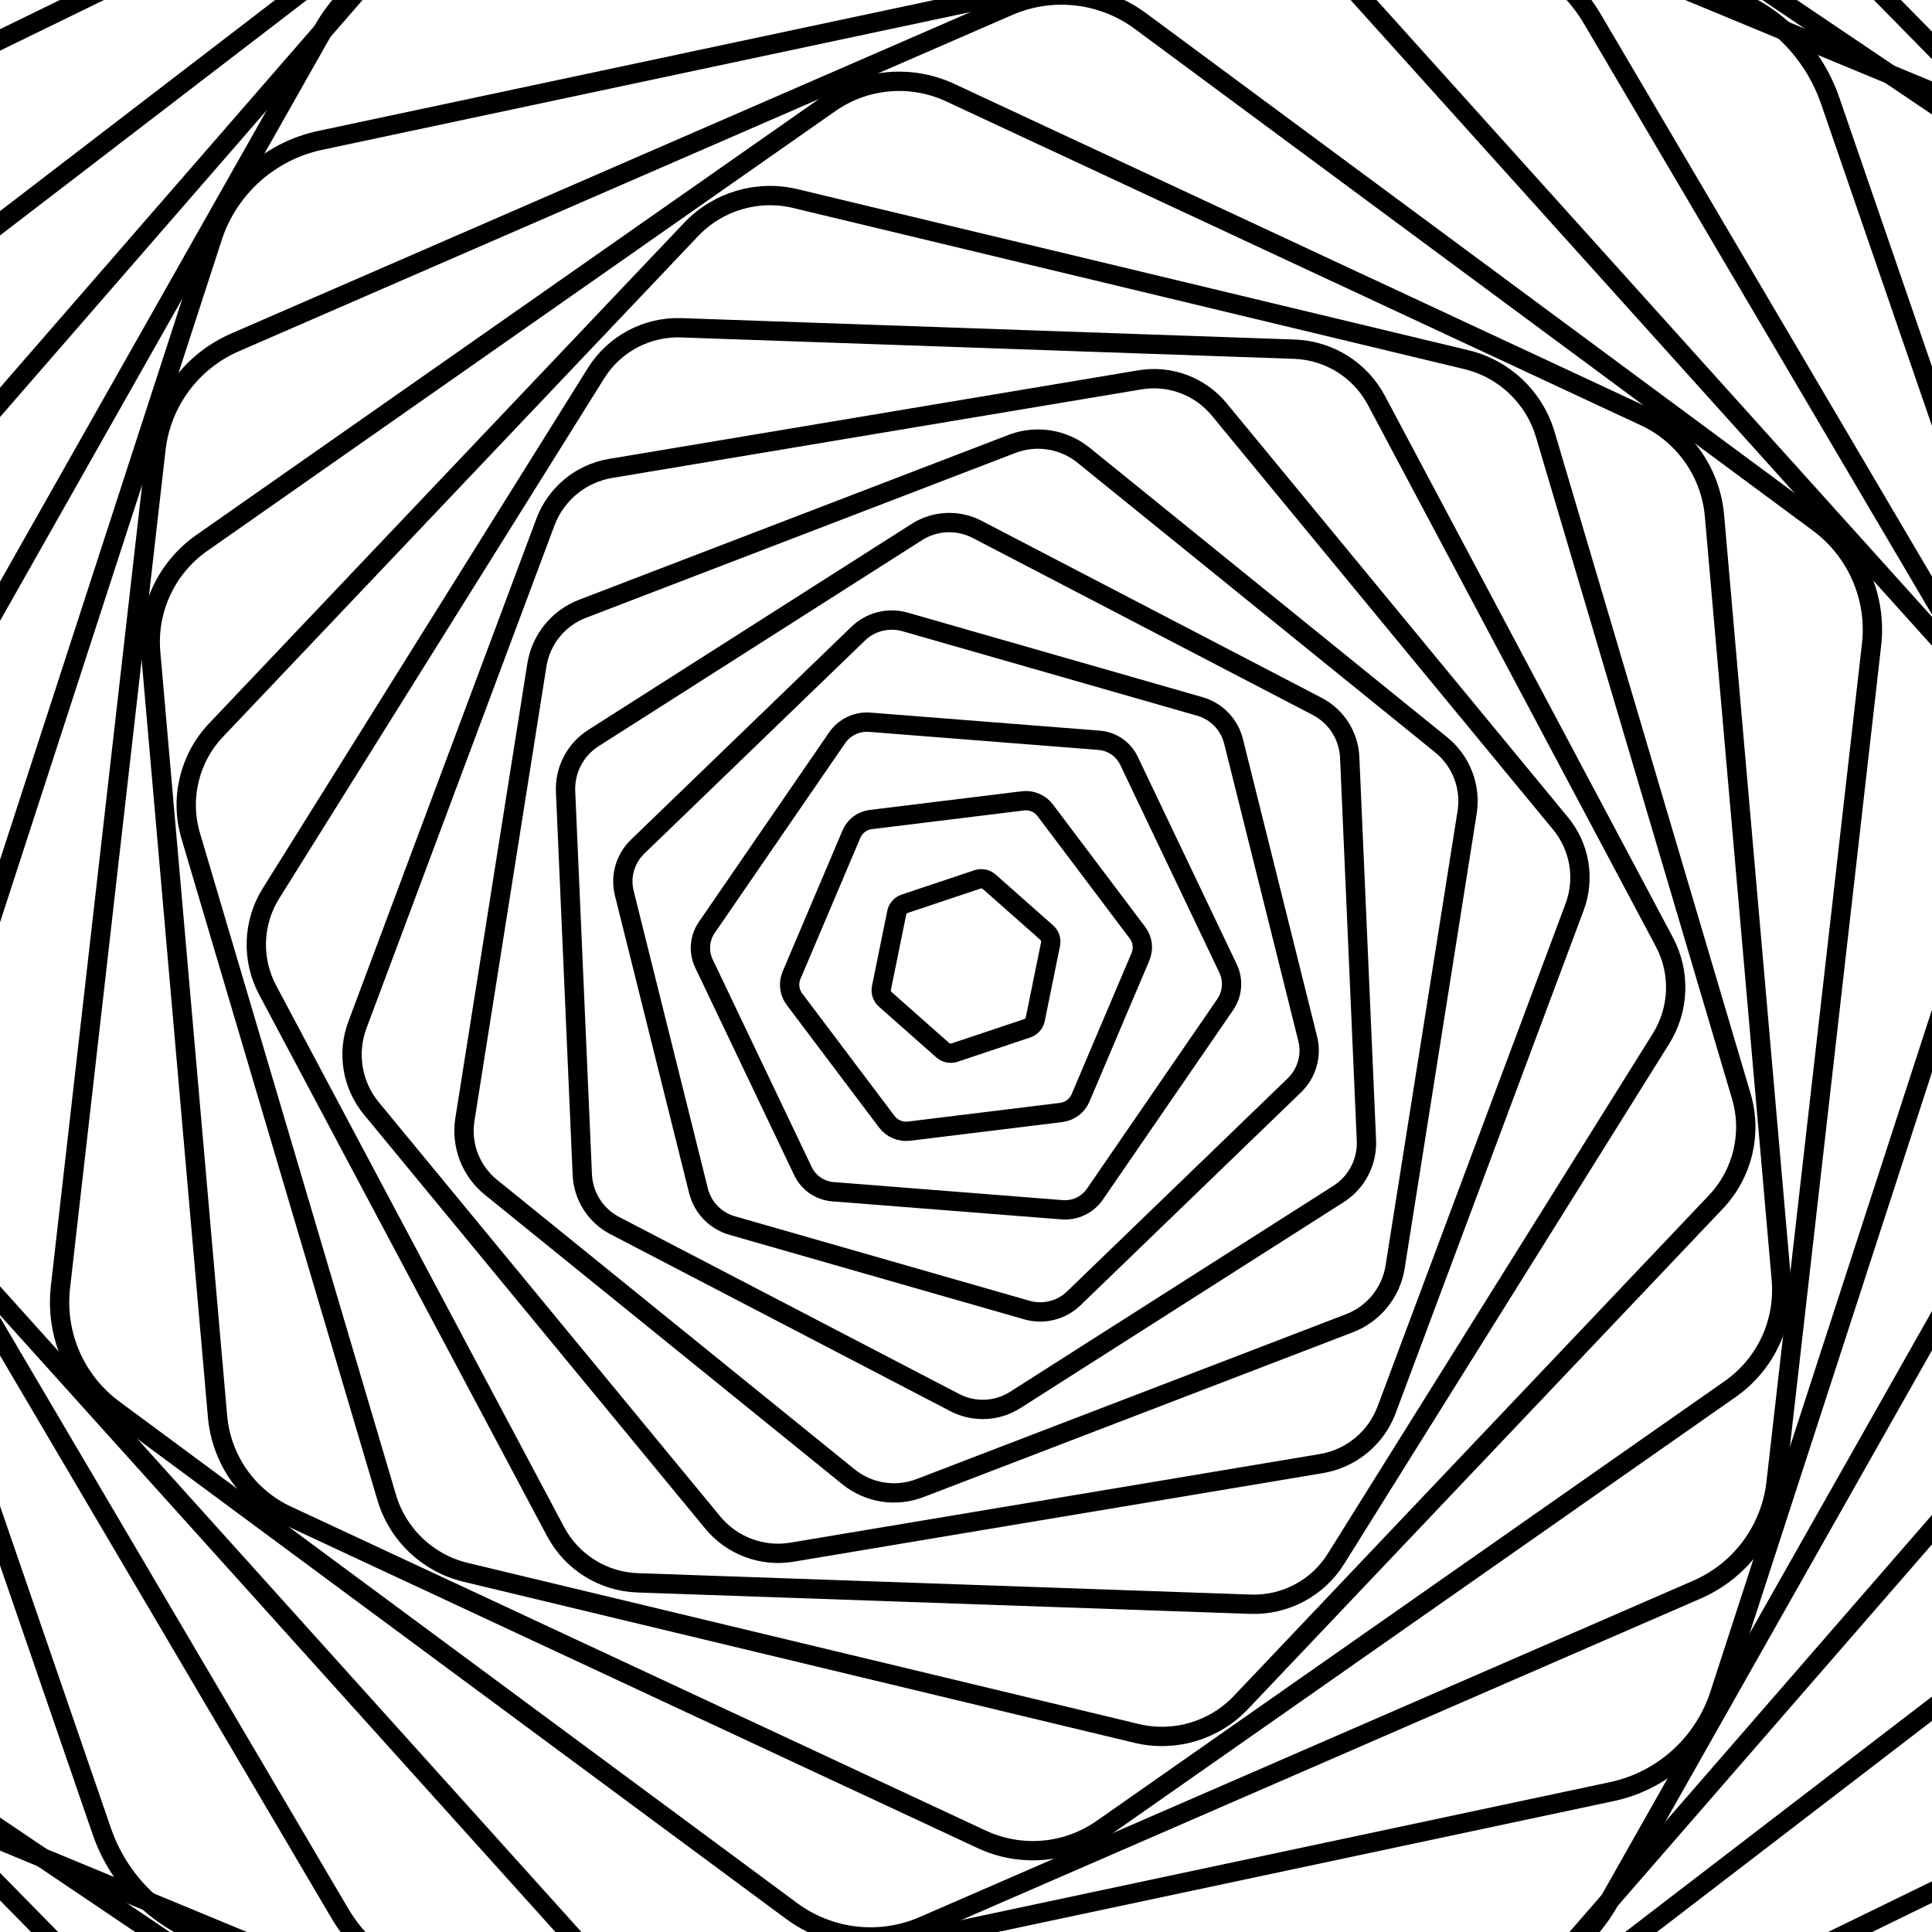 <svg xmlns="http://www.w3.org/2000/svg" version="1.1" xmlns:xlink="http://www.w3.org/1999/xlink" xmlns:svgjs="http://svgjs.dev/svgjs" viewBox="0 0 800 800" opacity="1"><defs><linearGradient x1="50%" y1="0%" x2="50%" y2="100%" id="gggyrate-grad"><stop stop-color="hsl(184, 1%, 24%)" stop-opacity="1" offset="0%"></stop><stop stop-color="hsl(0, 0%, 86%)" stop-opacity="1" offset="100%"></stop></linearGradient></defs><g stroke-width="8" stroke="url(#gggyrate-grad)" fill="none"><path d="M344.959 -393.835C379.018 -413.495 420.981 -413.495 455.041 -393.829L1059.959 -44.58C1094.019 -24.919 1115 11.424 1115 50.751V749.249C1115 788.576 1094.019 824.919 1059.959 844.585L455.041 1193.835C420.981 1213.495 379.018 1213.495 344.959 1193.829L-259.959 844.58C-294.019 824.919 -315 788.576 -315 749.249V50.751C-315 11.424 -294.019 -24.919 -259.959 -44.585L344.959 -393.835Z " transform="rotate(253, 400, 400)"></path><path d="M347.461 -357.751C379.972 -376.518 420.028 -376.518 452.539 -357.746L1029.961 -24.372C1062.472 -5.605 1082.5 29.087 1082.5 66.626V733.374C1082.5 770.913 1062.472 805.605 1029.961 824.377L452.539 1157.751C420.028 1176.518 379.972 1176.518 347.461 1157.746L-229.961 824.372C-262.472 805.605 -282.5 770.913 -282.5 733.374V66.626C-282.5 29.087 -262.472 -5.605 -229.961 -24.377L347.461 -357.751Z " transform="rotate(241.5, 400, 400)"></path><path d="M349.963 -321.668C380.926 -339.541 419.074 -339.541 450.037 -321.663L999.963 -4.164C1030.926 13.71 1050 46.749 1050 82.5V717.499C1050 753.251 1030.926 786.29 999.963 804.168L450.037 1121.668C419.074 1139.541 380.926 1139.541 349.963 1121.663L-199.963 804.163C-230.926 786.29 -250 753.251 -250 717.499V82.5C-250 46.749 -230.926 13.71 -199.963 -4.169L349.963 -321.668Z " transform="rotate(230, 400, 400)"></path><path d="M352.465 -285.585C381.88 -302.564 418.12 -302.564 447.535 -285.58L969.965 16.045C999.38 33.024 1017.5 64.412 1017.5 98.376V701.625C1017.5 735.588 999.38 766.976 969.965 783.96L447.535 1085.585C418.12 1102.564 381.88 1102.564 352.465 1085.58L-169.965 783.955C-199.38 766.976 -217.5 735.588 -217.5 701.625V98.376C-217.5 64.412 -199.38 33.024 -169.965 16.04L352.465 -285.585Z " transform="rotate(218.5, 400, 400)"></path><path d="M354.967 -249.501C382.833 -265.587 417.167 -265.587 445.033 -249.497L939.967 36.253C967.833 52.339 985 82.074 985 114.25V685.75C985 717.926 967.833 747.661 939.967 763.752L445.033 1049.501C417.167 1065.587 382.833 1065.587 354.967 1049.497L-139.967 763.747C-167.833 747.661 -185 717.926 -185 685.75V114.25C-185 82.074 -167.833 52.339 -139.967 36.248L354.967 -249.501Z " transform="rotate(207, 400, 400)"></path><path d="M357.469 -213.418C383.787 -228.61 416.213 -228.61 442.531 -213.414L909.969 56.461C936.287 71.653 952.5 99.737 952.5 130.125V669.875C952.5 700.263 936.287 728.347 909.969 743.543L442.531 1013.418C416.213 1028.61 383.787 1028.61 357.469 1013.414L-109.969 743.539C-136.287 728.347 -152.5 700.263 -152.5 669.875V130.125C-152.5 99.737 -136.287 71.653 -109.969 56.457L357.469 -213.418Z " transform="rotate(195.5, 400, 400)"></path><path d="M359.97 -177.334C384.741 -191.633 415.259 -191.633 440.03 -177.33L879.97 76.669C904.741 90.968 920 117.399 920 146V654C920 682.601 904.741 709.032 879.97 723.335L440.03 977.334C415.259 991.633 384.741 991.633 359.97 977.33L-79.971 723.331C-104.741 709.032 -120 682.601 -120 654V146C-120 117.399 -104.741 90.968 -79.971 76.665L359.97 -177.334Z " transform="rotate(184, 400, 400)"></path><path d="M362.472 -141.251C385.694 -154.656 414.306 -154.656 437.528 -141.247L849.972 96.877C873.194 110.282 887.5 135.062 887.5 161.875V638.125C887.5 664.938 873.194 689.718 849.972 703.126L437.528 941.251C414.306 954.656 385.694 954.656 362.472 941.247L-49.972 703.123C-73.194 689.718 -87.5 664.938 -87.5 638.125V161.875C-87.5 135.062 -73.194 110.282 -49.972 96.874L362.472 -141.251Z " transform="rotate(172.5, 400, 400)"></path><path d="M364.974 -105.168C386.648 -117.679 413.352 -117.679 435.026 -105.164L819.974 117.086C841.648 129.597 855 152.724 855 177.75V622.25C855 647.276 841.648 670.403 819.974 682.918L435.026 905.168C413.352 917.679 386.648 917.679 364.974 905.164L-19.974 682.914C-41.648 670.403 -55 647.276 -55 622.25V177.75C-55 152.724 -41.648 129.597 -19.974 117.082L364.974 -105.168Z " transform="rotate(161, 400, 400)"></path><path d="M367.476 -69.084C387.602 -80.702 412.398 -80.702 432.524 -69.081L789.976 137.294C810.102 148.911 822.5 170.387 822.5 193.625V606.375C822.5 629.613 810.102 651.089 789.976 662.71L432.524 869.084C412.398 880.702 387.602 880.702 367.476 869.081L10.024 662.706C-10.102 651.089 -22.5 629.613 -22.5 606.375V193.625C-22.5 170.387 -10.102 148.911 10.024 137.29L367.476 -69.084Z " transform="rotate(149.5, 400, 400)"></path><path d="M369.978 -33.001C388.556 -43.725 411.444 -43.725 430.022 -32.998L759.978 157.502C778.556 168.226 790 188.049 790 209.5V590.5C790 611.951 778.556 631.774 759.978 642.501L430.022 833.001C411.444 843.725 388.556 843.725 369.978 832.998L40.022 642.498C21.444 631.774 10 611.951 10 590.5V209.5C10 188.049 21.444 168.226 40.022 157.499L369.978 -33.001Z " transform="rotate(138, 400, 400)"></path><path d="M372.48 3.083C389.509 -6.748 410.491 -6.748 427.52 3.085L729.98 177.71C747.009 187.54 757.5 205.712 757.5 225.375V574.625C757.5 594.288 747.009 612.46 729.98 622.293L427.52 796.917C410.491 806.748 389.509 806.748 372.48 796.915L70.02 622.29C52.991 612.46 42.5 594.288 42.5 574.625V225.375C42.5 205.712 52.991 187.54 70.02 177.707L372.48 3.083Z " transform="rotate(126.5, 400, 400)"></path><path d="M374.982 39.166C390.463 30.229 409.537 30.229 425.019 39.169L699.982 197.918C715.463 206.855 725 223.375 725 241.25V558.75C725 576.625 715.463 593.145 699.982 602.084L425.019 760.834C409.537 769.771 390.463 769.771 374.982 760.831L100.018 602.082C84.537 593.145 75 576.625 75 558.75V241.25C75 223.375 84.537 206.855 100.018 197.916L374.982 39.166Z " transform="rotate(115, 400, 400)"></path><path d="M377.483 75.249C391.417 67.206 408.583 67.206 422.517 75.252L669.983 218.126C683.917 226.169 692.5 241.037 692.5 257.125V542.875C692.5 558.963 683.917 573.831 669.983 581.876L422.517 724.751C408.583 732.794 391.417 732.794 377.483 724.748L130.017 581.874C116.083 573.831 107.5 558.963 107.5 542.875V257.125C107.5 241.037 116.083 226.169 130.017 218.124L377.483 75.249Z " transform="rotate(103.5, 400, 400)"></path><path d="M379.985 111.333C392.37 104.184 407.63 104.184 420.015 111.335L639.985 238.335C652.37 245.484 660 258.7 660 273V527C660 541.3 652.37 554.516 639.985 561.667L420.015 688.667C407.63 695.816 392.37 695.816 379.985 688.665L160.015 561.665C147.63 554.516 140 541.3 140 527V273C140 258.7 147.63 245.484 160.015 238.333L379.985 111.333Z " transform="rotate(92, 400, 400)"></path><path d="M382.487 147.416C393.324 141.161 406.676 141.161 417.513 147.418L609.987 258.543C620.824 264.798 627.5 276.362 627.5 288.875V511.125C627.5 523.638 620.824 535.202 609.987 541.459L417.513 652.584C406.676 658.839 393.324 658.839 382.487 652.582L190.013 541.457C179.176 535.202 172.5 523.638 172.5 511.125V288.875C172.5 276.362 179.176 264.798 190.013 258.541L382.487 147.416Z " transform="rotate(80.5, 400, 400)"></path><path d="M384.989 183.5C394.278 178.138 405.722 178.138 415.011 183.501L579.989 278.751C589.278 284.113 595 294.025 595 304.75V495.25C595 505.975 589.278 515.887 579.989 521.251L415.011 616.5C405.722 621.862 394.278 621.862 384.989 616.499L220.011 521.249C210.722 515.887 205 505.975 205 495.25V304.75C205 294.025 210.722 284.113 220.011 278.749L384.989 183.5Z " transform="rotate(69, 400, 400)"></path><path d="M387.491 219.583C395.231 215.115 404.769 215.115 412.509 219.584L549.991 298.959C557.731 303.427 562.5 311.687 562.5 320.625V479.375C562.5 488.313 557.731 496.573 549.991 501.042L412.509 580.417C404.769 584.885 395.231 584.885 387.491 580.416L250.009 501.041C242.269 496.573 237.5 488.313 237.5 479.375V320.625C237.5 311.687 242.269 303.427 250.009 298.958L387.491 219.583Z " transform="rotate(57.5, 400, 400)"></path><path d="M389.993 255.666C396.185 252.092 403.815 252.092 410.007 255.667L519.993 319.167C526.185 322.742 530 329.35 530 336.5V463.5C530 470.65 526.185 477.258 519.993 480.834L410.007 544.334C403.815 547.908 396.185 547.908 389.993 544.333L280.007 480.833C273.815 477.258 270 470.65 270 463.5V336.5C270 329.35 273.815 322.742 280.007 319.166L389.993 255.666Z " transform="rotate(46, 400, 400)"></path><path d="M392.494 291.75C397.139 289.069 402.861 289.069 407.506 291.751L489.994 339.375C494.639 342.056 497.5 347.012 497.5 352.375V447.625C497.5 452.988 494.639 457.944 489.994 460.625L407.506 508.25C402.861 510.931 397.139 510.931 392.494 508.249L310.006 460.625C305.361 457.944 302.5 452.988 302.5 447.625V352.375C302.5 347.012 305.361 342.056 310.006 339.375L392.494 291.75Z " transform="rotate(34.5, 400, 400)"></path><path d="M394.996 327.833C398.093 326.046 401.907 326.046 405.004 327.834L459.996 359.584C463.093 361.371 465 364.675 465 368.25V431.75C465 435.325 463.093 438.629 459.996 440.417L405.004 472.167C401.907 473.954 398.093 473.954 394.996 472.166L340.004 440.416C336.907 438.629 335 435.325 335 431.75V368.25C335 364.675 336.907 361.371 340.004 359.583L394.996 327.833Z " transform="rotate(23, 400, 400)"></path><path d="M397.498 363.917C399.046 363.023 400.954 363.023 402.502 363.917L429.998 379.792C431.546 380.685 432.5 382.337 432.5 384.125V415.875C432.5 417.663 431.546 419.315 429.998 420.208L402.502 436.083C400.954 436.977 399.046 436.977 397.498 436.083L370.002 420.208C368.454 419.315 367.5 417.663 367.5 415.875V384.125C367.5 382.337 368.454 380.685 370.002 379.792L397.498 363.917Z " transform="rotate(11.5, 400, 400)"></path></g></svg>